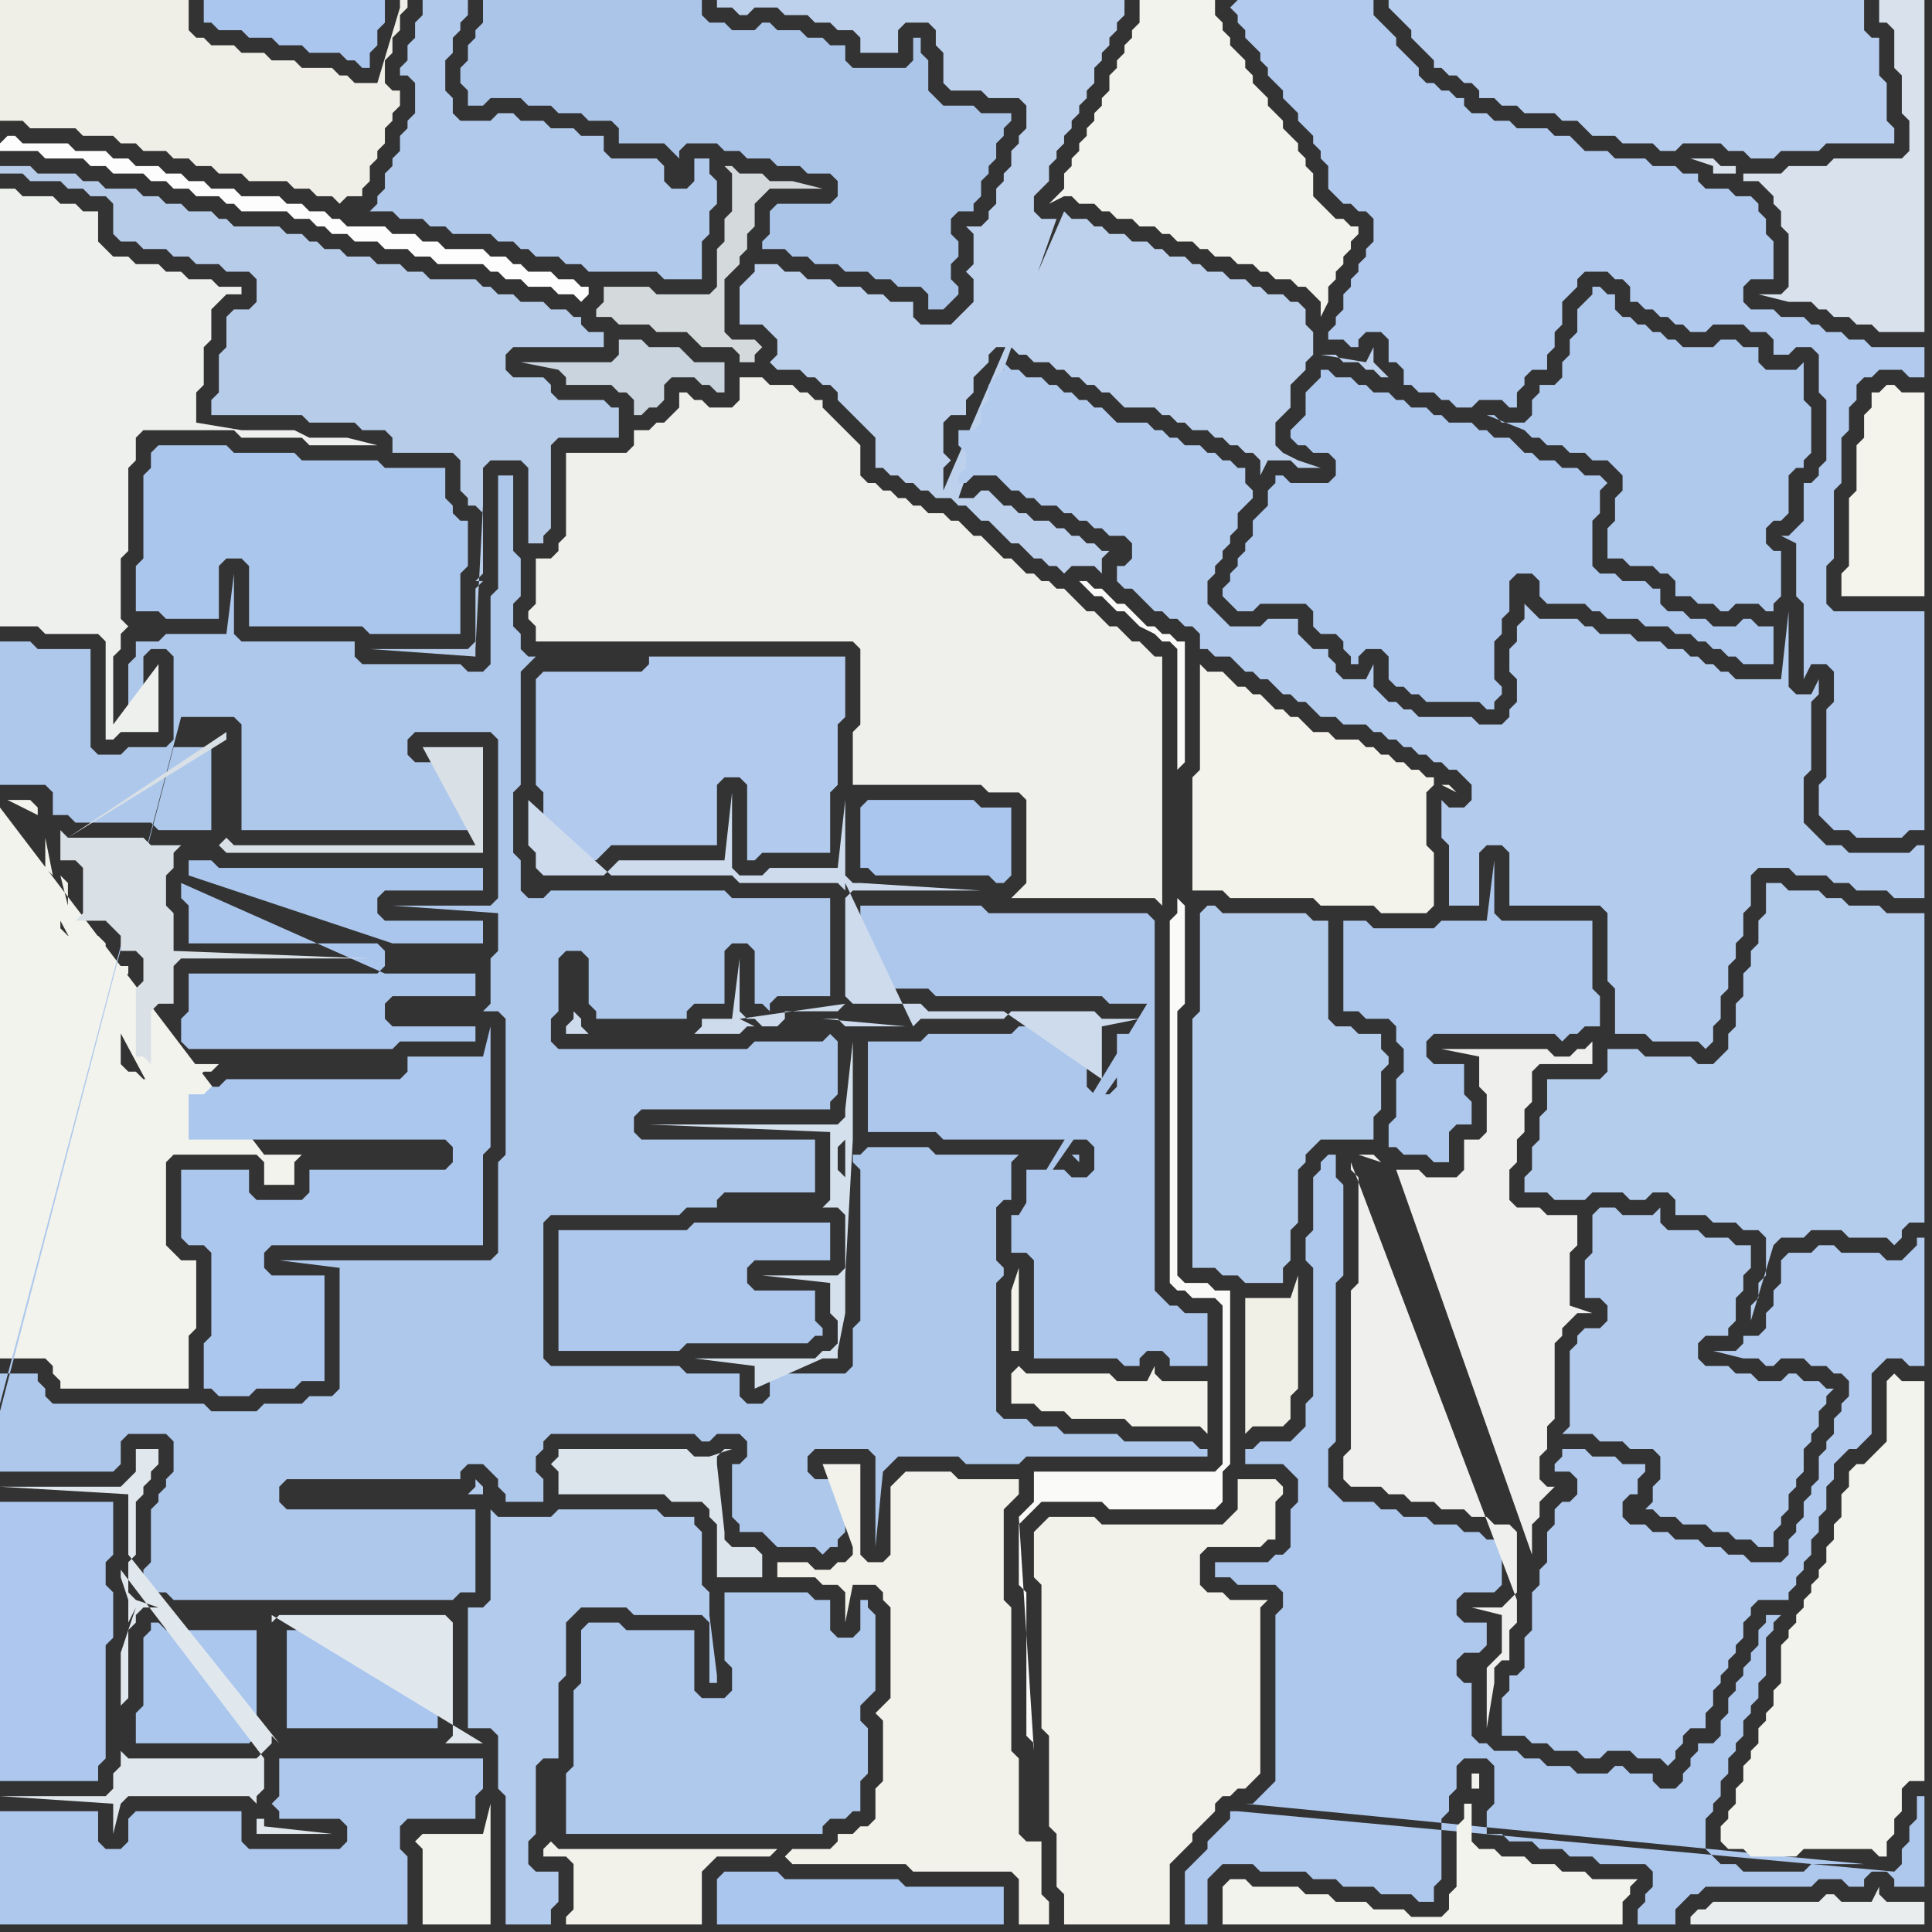 <svg width="256" height="256" xmlns="http://www.w3.org/2000/svg"><rect width="100%" height="100%" fill="#333333" stroke="none"/><script> 
var tempColor;
function hoverPath(evt){
obj = evt.target;
tempColor = obj.getAttribute("fill");
obj.setAttribute("fill","red");
//alert(tempColor);
//obj.setAttribute("stroke","red");}
function recoverPath(evt){
obj = evt.target;
obj.setAttribute("fill", tempColor);
//obj.setAttribute("stroke", tempColor);
}</script><path onmouseover="hoverPath(evt)" onmouseout="recoverPath(evt)" fill="rgb(170,198,238)" d="M  39,216l -1,0 0,13 20,0 0,-13Z"/>
<path onmouseover="hoverPath(evt)" onmouseout="recoverPath(evt)" fill="rgb(174,200,237)" d="M  164,240l -1,0 0,1 -1,1 -2,2 0,1 -2,2 -1,1 0,7 3,0 0,-6 1,-1 1,-1 4,0 1,1 6,0 1,1 3,0 1,1 4,0 1,1 4,0 1,1 2,0 0,-2 1,-1 0,-8 1,-1 0,-2 1,-1 0,-3 1,-1 3,0 1,1 0,5 -1,1 0,3 2,0 1,1 3,0 1,1 3,0 1,1 3,0 1,1 6,0 1,1 0,2 -1,1 0,1 -1,1 0,2 5,0 0,-2 2,-2 1,0 1,-1 14,0 1,-1 3,0 1,1 2,0 0,-1 1,-1 2,0 1,1 0,1 4,0 0,-12 -1,0 0,3 -1,1 0,2 -1,1 0,2 -1,1 -87,-8 83,7 -7,0 -1,1 -8,0 -1,-1 -2,0 -1,-1 -1,-1 0,-4 1,-1 0,-1 1,-1 0,-2 1,-1 0,-2 1,-1 0,-1 1,-1 0,-2 1,-1 0,-1 1,-1 0,-2 1,-1 0,-5 1,-1 0,-1 1,-1 -2,0 0,1 -1,1 0,2 -1,1 0,1 -1,1 0,1 -1,1 0,1 -1,1 0,2 -1,1 0,2 -1,1 -2,0 0,1 -1,1 0,1 -1,1 0,1 -1,1 -2,0 -1,-1 0,-1 -3,0 -1,-1 -1,0 -1,1 -4,0 -1,-1 -3,0 -1,-1 -2,0 -1,-1 -3,0 -1,-1 -1,0 -1,-1 0,-7 -1,0 -1,-1 0,-2 1,-1 2,0 1,-1 0,-3 -3,0 -1,-1 0,-2 1,-1 4,0 1,-1 0,-6 -2,0 -1,-1 -2,0 -1,-1 -3,0 -1,-1 -3,0 -1,-1 -2,0 -1,-1 -4,0 -1,-1 -1,-1 0,-5 1,-1 0,-21 1,-1 0,-12 -1,-1 0,-3 -1,0 -1,1 0,1 -1,1 0,7 -1,1 0,3 1,1 0,17 -1,1 0,3 -1,1 -1,1 -4,0 -1,1 -1,0 0,2 5,0 1,1 1,1 0,3 -1,1 0,5 -1,1 -1,0 -1,1 -7,0 0,2 2,0 1,1 5,0 1,1 0,2 -1,1 0,22 -2,2 -1,1 -1,0 82,8 -83,-7Z"/>
<path onmouseover="hoverPath(evt)" onmouseout="recoverPath(evt)" fill="rgb(171,199,238)" d="M  19,225l 0,1 -1,1 0,4 15,0 1,-1 0,-14 -12,0 -1,-1 -1,0 0,1 -1,1Z"/>
<path onmouseover="hoverPath(evt)" onmouseout="recoverPath(evt)" fill="rgb(170,198,238)" d="M  95,249l 0,6 38,0 0,-5 -13,0 -1,-1 -15,0 -1,-1 -7,0 -1,1Z"/>
<path onmouseover="hoverPath(evt)" onmouseout="recoverPath(evt)" fill="rgb(243,243,237)" d="M  152,0l -1,0 0,3 -1,1 0,1 -1,1 0,1 -1,1 0,1 -1,1 0,2 -1,1 0,1 -1,1 0,1 -1,1 0,1 -1,1 0,1 -1,1 0,1 -1,1 0,2 -1,1 -1,1 2,-1 1,0 1,1 2,0 1,1 1,0 1,1 2,0 1,1 2,0 1,1 1,0 1,1 2,0 1,1 1,0 1,1 2,0 1,1 2,0 1,1 1,0 1,1 2,0 1,1 1,0 1,1 1,1 0,2 1,-2 0,-2 1,-1 0,-1 1,-1 0,-1 1,-1 0,-1 1,-1 0,-1 -1,0 -1,-1 -1,0 -2,-2 -1,-1 0,-3 -1,-1 0,-1 -1,-1 0,-1 -1,-1 -1,-1 0,-1 -1,-1 -1,-1 0,-1 -1,-1 -1,-1 0,-1 -1,-1 0,-1 -1,-1 -1,-1 0,-1 -1,-1 0,-1 -1,-1 0,-2Z"/>
<path onmouseover="hoverPath(evt)" onmouseout="recoverPath(evt)" fill="rgb(180,204,236)" d="M  159,121l 0,13 -1,1 0,33 3,0 1,1 2,0 1,1 5,0 0,-2 1,-1 0,-4 1,-1 0,-7 1,-1 0,-1 2,-2 7,0 0,-3 1,-1 0,-5 1,-1 0,-1 -1,-1 0,-2 -3,0 -1,-1 -2,0 -1,-1 0,-13 -2,0 -1,-1 -11,0 -1,-1 -1,0 -1,1Z"/>
<path onmouseover="hoverPath(evt)" onmouseout="recoverPath(evt)" fill="rgb(177,202,237)" d="M  163,1l 1,1 0,1 1,1 0,1 1,1 1,1 0,1 1,1 0,1 1,1 1,1 0,1 1,1 1,1 0,1 1,1 1,1 0,1 1,1 0,1 1,1 0,3 1,1 1,1 1,0 1,1 1,0 1,1 0,3 -1,1 0,1 -1,1 0,1 -1,1 0,1 -1,1 0,2 -1,1 0,1 -1,1 0,1 2,0 1,1 1,0 0,-1 1,-1 2,0 1,1 0,3 1,0 1,1 0,2 1,0 1,1 2,0 1,1 1,0 1,1 2,0 1,-1 3,0 1,1 1,0 0,-2 1,-1 0,-1 1,-1 2,0 0,-2 1,-1 0,-2 1,-1 0,-3 1,-1 1,-1 0,-1 1,-1 3,0 1,1 1,0 1,1 0,2 1,0 1,1 1,0 1,1 1,0 1,1 1,0 1,1 2,0 1,-1 4,0 1,1 2,0 1,1 0,2 2,0 1,-1 2,0 1,1 0,5 1,1 0,8 -1,1 0,1 -1,1 -1,0 0,5 -1,1 -1,1 -1,0 2,1 0,7 1,1 0,10 1,-2 2,0 1,1 0,4 -1,1 0,9 -1,1 0,4 1,1 1,1 2,0 1,1 6,0 1,-1 2,0 0,-29 -12,0 -1,-1 0,-5 1,-1 0,-9 1,-1 0,-6 1,-1 0,-3 1,-1 0,-2 1,-1 1,0 1,-1 3,0 1,1 2,0 0,-4 -7,0 -1,-1 -2,0 -1,-1 -2,0 -1,-1 -1,0 -1,-1 -3,0 -1,-1 -3,0 -1,-1 0,-2 1,-1 3,0 0,-5 -1,-1 0,-2 -1,-1 0,-1 -1,-1 -2,0 -1,-1 -3,0 -1,-1 0,-1 -2,0 -1,-1 -3,0 -1,-1 -4,0 -1,-1 -3,0 -1,-1 -1,-1 -2,0 -1,-1 -4,0 -1,-1 -2,0 -1,-1 -2,0 -1,-1 0,-1 -1,0 -1,-1 -1,0 -1,-1 -1,0 -1,-1 0,-1 -1,-1 -1,-1 -1,-1 0,-1 -1,-1 -1,-1 -1,-1 0,-2 -18,0 -1,1Z"/>
<path onmouseover="hoverPath(evt)" onmouseout="recoverPath(evt)" fill="rgb(171,197,233)" d="M  102,21l 0,0 1,1 3,0 1,1 3,0 1,1 0,2 -1,1 -7,0 -1,1 0,3 -1,1 0,1 3,0 1,1 2,0 1,1 3,0 1,1 3,0 1,1 2,0 1,1 3,0 1,1 0,2 2,0 1,-1 0,0 1,-1 0,-1 -1,-1 0,-2 1,-1 0,-2 -1,-1 0,-2 1,-1 2,0 0,-1 1,-1 0,-2 1,-1 0,-1 1,-1 0,-2 1,-1 0,-1 1,-1 0,-1 -4,0 -1,-1 -4,0 -1,-1 -1,-1 0,-4 -1,-1 0,-2 -1,0 0,3 -1,1 -7,0 -1,-1 0,-2 -2,0 -1,-1 -2,0 -1,-1 -3,0 -1,-1 -1,0 -1,1 -3,0 -1,-1 -2,0 -1,-1 0,-2 -29,0 0,3 -1,1 0,1 -1,1 0,2 -1,1 0,2 1,1 0,2 2,0 1,-1 4,0 1,1 3,0 1,1 3,0 1,1 3,0 1,1 0,2 6,0 1,1 1,1 0,-1 1,-1 4,0 1,1 2,0 1,1Z"/>
<path onmouseover="hoverPath(evt)" onmouseout="recoverPath(evt)" fill="rgb(239,240,235)" d="M  114,90l 0,6 -1,1 0,7 17,0 1,1 4,0 1,1 0,11 -1,1 -1,1 19,0 1,1 0,-33 -1,0 -1,-1 -1,-1 -1,0 -1,-1 -1,-1 -1,0 -1,-1 -1,-1 -1,0 -1,-1 -1,-1 -1,-1 -1,0 -1,-1 -1,0 -1,-1 -1,0 -1,-1 -1,-1 -1,0 -1,-1 -1,-1 -1,-1 -1,0 -1,-1 -1,-1 -1,0 -1,-1 -2,0 -1,-1 -1,0 -1,-1 -1,0 -1,-1 -1,0 -1,-1 -1,0 -1,-1 0,-4 -1,-1 -1,-1 -1,-1 -1,-1 -1,-1 0,-1 -1,0 -1,-1 -1,0 -1,-1 -3,0 -1,-1 -3,0 0,3 -1,1 -3,0 -1,-1 -1,0 -1,-1 -1,0 0,2 -1,1 -1,1 -1,0 -1,1 -2,0 0,2 -1,1 -8,0 0,11 -1,1 0,1 -1,1 -2,0 0,6 -1,1 0,1 1,1 0,2 42,0 1,1Z"/>
<path onmouseover="hoverPath(evt)" onmouseout="recoverPath(evt)" fill="rgb(243,242,235)" d="M  160,89l -1,-1 0,14 -1,1 0,15 4,0 1,1 11,0 1,1 7,0 1,1 6,0 1,-1 0,-7 -1,-1 0,-7 1,-1 0,-1 -1,0 -1,-1 -1,0 -1,-1 -1,0 -1,-1 -1,0 -1,-1 -1,0 -1,-1 -3,0 -1,-1 -2,0 -1,-1 -1,-1 -1,0 -1,-1 -1,0 -1,-1 -1,-1 -1,0 -1,-1 -1,0 -1,-1 -1,-1 -2,0 31,15 1,0 1,1 -2,-1 -31,-15Z"/>
<path onmouseover="hoverPath(evt)" onmouseout="recoverPath(evt)" fill="rgb(239,240,237)" d="M  179,154l 0,1 1,1 0,14 -1,1 0,21 -1,1 0,3 1,1 4,0 1,1 2,0 1,1 3,0 1,1 3,0 1,1 2,0 1,1 2,0 1,1 0,8 -1,1 -1,1 -4,0 4,1 0,5 -2,2 0,8 1,-6 0,-2 1,-1 1,0 0,-4 1,-1 0,-3 -22,-58 1,-1 2,0 1,1 -3,-1 -1,1 24,52 0,-4 1,-1 0,-2 1,-1 1,-1 -1,0 -1,-1 0,-3 1,-1 0,-3 1,-1 0,-10 1,-1 0,-1 2,-2 2,0 -3,-1 0,-7 1,-1 0,-4 -4,0 -1,-1 -3,0 -1,-1 0,-4 1,-1 0,-3 1,-1 0,-3 1,-1 0,-4 1,-1 7,0 0,-3 -1,1 -1,0 -1,1 -2,0 -1,-1 -14,0 5,1 0,4 1,1 0,5 -1,1 -2,0 0,4 -1,1 -4,0 -1,-1 -3,0 18,51 -24,-52Z"/>
<path onmouseover="hoverPath(evt)" onmouseout="recoverPath(evt)" fill="rgb(243,243,237)" d="M  193,242l 0,8 -1,1 0,2 -1,1 -4,0 -1,-1 -4,0 -1,-1 -4,0 -1,-1 -3,0 -1,-1 -6,0 -1,-1 -2,0 -1,1 0,5 53,0 0,-3 1,-1 0,-1 1,-1 -6,0 -1,-1 -3,0 -1,-1 -3,0 -1,-1 -3,0 -1,-1 -2,0 -1,-1 0,-5 -1,0 0,2 -1,1 2,-5 1,0 0,-2 -1,0 0,2 -2,5Z"/>
<path onmouseover="hoverPath(evt)" onmouseout="recoverPath(evt)" fill="rgb(181,205,237)" d="M  212,143l -7,0 0,4 -1,1 0,3 -1,1 0,3 -1,1 0,2 3,0 1,1 4,0 1,-1 4,0 1,1 2,0 1,-1 2,0 1,1 0,2 4,0 1,1 3,0 1,1 2,0 1,1 0,5 -1,1 0,2 -1,1 0,2 3,-10 1,-1 3,0 1,-1 4,0 1,1 5,0 1,1 1,-1 0,-1 1,-1 2,0 0,-41 -5,0 -1,-1 -4,0 -1,-1 -2,0 -1,-1 -4,0 -1,-1 -2,0 0,4 -1,1 0,3 -1,1 0,2 -1,1 0,3 -1,1 0,3 -1,1 0,2 -1,1 -1,1 -2,0 -1,-1 -6,0 -1,-1 -4,0 0,3 -1,1Z"/>
<path onmouseover="hoverPath(evt)" onmouseout="recoverPath(evt)" fill="rgb(217,226,236)" d="M  245,42l 0,0 1,1 2,0 1,1 6,0 0,-44 -6,0 0,3 1,0 1,1 0,5 1,1 0,5 1,1 0,4 -1,1 -9,0 -1,1 -5,0 -1,1 -5,0 0,1 2,0 1,1 1,1 0,1 1,1 0,2 1,1 0,7 -1,1 -3,0 4,1 3,0 1,1 1,0 1,1 2,0 -15,-19 0,-1 -2,0 -1,-1 -3,0 3,1 0,1 3,0 15,19Z"/>
<path onmouseover="hoverPath(evt)" onmouseout="recoverPath(evt)" fill="rgb(253,253,253)" d="M  0,19l 0,1 5,0 1,1 5,0 1,1 2,0 1,1 4,0 1,1 2,0 1,1 2,0 1,1 3,0 1,1 1,0 1,1 6,0 1,1 2,0 1,1 1,0 1,1 2,0 1,1 3,0 1,1 3,0 1,1 2,0 1,1 6,0 1,1 1,0 1,1 2,0 1,1 3,0 1,1 2,0 1,1 1,-1 0,-1 -1,0 -1,-1 -2,0 -1,-1 -3,0 -1,-1 -1,0 -1,-1 -2,0 -1,-1 -5,0 -1,-1 -2,0 -1,-1 -3,0 -1,-1 -5,0 -1,-1 -1,0 -1,-1 -2,0 -1,-1 -2,0 -1,-1 -5,0 -1,-1 -3,0 -1,-1 -2,0 -1,-1 -2,0 -1,-1 -3,0 -1,-1 -2,0 -1,-1 -4,0 -1,-1 -6,0 -1,-1 -1,0 -1,1Z"/>
<path onmouseover="hoverPath(evt)" onmouseout="recoverPath(evt)" fill="rgb(242,243,236)" d="M  0,107l 0,73 6,0 1,1 0,1 1,1 0,1 17,0 0,-7 1,-1 0,-9 -2,0 -1,-1 -1,-1 0,-11 1,-1 11,0 1,1 0,3 4,0 0,-3 1,-1 -5,0 -35,-46 1,-1 3,0 1,1 0,1 -4,-2 -1,1 6,4 0,4 1,1 0,0 -1,-5 -6,-4 8,9 0,0 1,1 0,3 -1,-4 -8,-9 23,43 0,-6 1,-1 2,0 1,-1 1,0 1,-1 -5,0 -1,-1 -1,-1 0,3 -1,1 -2,0 -1,-1 -1,0 -1,-1 0,-11 1,-1 0,-1 -2,0 -1,-1 0,-2 -1,-1 -4,0 -1,-1 0,-1 15,28 -23,-43Z"/>
<path onmouseover="hoverPath(evt)" onmouseout="recoverPath(evt)" fill="rgb(174,200,236)" d="M  0,187l 0,8 15,0 1,-1 0,-3 1,-1 5,0 1,1 0,4 -1,1 0,1 -1,1 0,1 -1,1 0,7 -1,1 0,2 1,1 2,0 1,1 37,0 1,-1 2,0 0,-11 -25,0 -1,-1 0,-2 1,-1 23,0 0,-1 1,-1 2,0 1,1 1,1 0,1 1,1 0,1 5,0 0,-3 -1,-1 0,-2 1,-1 0,-1 1,-1 19,0 1,1 1,0 1,-1 3,0 1,1 0,2 -1,1 -1,0 0,7 1,1 0,1 3,0 1,1 1,1 5,0 1,1 1,-1 1,0 0,-1 1,-1 0,-7 -4,0 -1,-1 0,-2 1,-1 7,0 1,1 0,12 1,-10 0,0 1,-1 1,-1 8,0 1,1 7,0 1,-1 24,0 0,-1 -1,0 -1,-1 -9,0 -1,-1 -7,0 -1,-1 -3,0 -1,-1 -3,0 -1,-1 0,-17 1,-1 0,-1 -1,-1 0,-7 1,-1 1,0 0,-5 1,-1 7,0 1,1 0,-1 -19,0 -1,-1 -8,0 -1,1 -1,0 0,1 1,1 0,20 -1,1 0,5 -1,1 -10,0 0,3 -1,1 -2,0 -1,-1 0,-3 -7,0 -1,-1 -17,0 -1,-1 0,-18 1,-1 17,0 1,-1 4,0 0,-1 1,-1 12,0 0,-7 -23,0 -1,-1 0,-2 1,-1 25,0 0,-1 1,-1 0,-7 -1,-1 -1,1 -9,0 -1,1 -25,0 -1,-1 0,-3 1,-1 0,-7 1,-1 2,0 1,1 0,6 1,1 0,1 12,0 0,-1 1,-1 4,0 0,-7 1,-1 2,0 1,1 0,7 1,0 1,1 0,-1 1,-1 7,0 0,-13 -13,0 -1,-1 -23,0 -1,1 -2,0 -1,-1 0,-4 -1,-1 0,-8 1,-1 0,-15 1,-1 1,-1 -1,0 -1,-1 0,-2 -1,-1 0,-3 1,-1 0,-5 -1,-1 0,-10 -2,0 0,15 -1,1 0,9 -1,1 -2,0 -1,-1 -13,0 -1,-1 0,-2 -15,0 -1,-1 0,-8 -1,8 -8,0 -1,1 -3,0 0,2 -1,1 0,7 2,0 0,-8 1,-1 2,0 1,1 0,11 -1,1 -5,0 -1,1 -3,0 -1,-1 0,-13 -7,0 -1,-1 -4,0 0,19 6,0 1,1 0,3 2,0 1,1 10,0 1,1 7,0 0,-11 -5,0 -23,88 24,-92 7,0 1,1 0,14 30,0 0,-9 -7,0 -1,-1 0,-2 1,-1 10,0 1,1 0,21 -1,1 -13,0 14,1 0,5 -1,1 0,6 -1,1 2,0 1,1 0,18 -1,1 0,12 -1,1 -28,0 8,1 0,16 -1,1 -3,0 -1,1 -5,0 -1,1 -6,0 -1,-1 -20,0 -1,-1 0,-1 -1,-1 0,-1 -5,0 0,4 24,-91 -24,92 64,-60 0,0 -64,60Z"/>
<path onmouseover="hoverPath(evt)" onmouseout="recoverPath(evt)" fill="rgb(172,199,238)" d="M  42,155l -1,0 0,3 -1,1 -6,0 -1,-1 0,-3 -9,0 0,9 1,1 2,0 1,1 0,11 -1,1 0,6 1,0 1,1 4,0 1,-1 5,0 1,-1 3,0 0,-14 -7,0 -1,-1 0,-2 1,-1 28,0 0,-12 1,-1 0,-16 -1,4 -10,0 0,2 -1,1 -23,0 -1,1 -1,0 -1,1 -2,0 0,6 34,0 1,1 0,2 -1,1Z"/>
<path onmouseover="hoverPath(evt)" onmouseout="recoverPath(evt)" fill="rgb(170,198,238)" d="M  114,107l 0,8 1,0 1,1 15,0 1,1 1,0 1,-1 0,-9 -4,0 -1,-1 -14,0 -1,1Z"/>
<path onmouseover="hoverPath(evt)" onmouseout="recoverPath(evt)" fill="rgb(173,199,236)" d="M  135,161l -1,0 0,5 2,0 1,1 0,13 11,0 1,1 2,0 0,-1 1,-1 2,0 1,1 0,1 5,0 0,-7 -3,0 -1,-1 -1,0 -1,-1 -1,-1 0,-49 -1,-1 -21,0 -1,-1 -16,0 0,11 9,0 1,1 22,0 1,1 5,0 -17,28 17,-24 -4,0 0,7 -1,1 -2,0 -1,-1 0,-8 -9,0 -1,1 -11,0 -1,1 -7,0 0,12 9,0 1,1 19,0 1,1 0,3 -1,1 -2,0 -1,-1 -5,0 0,5 16,-23 -17,24Z"/>
<path onmouseover="hoverPath(evt)" onmouseout="recoverPath(evt)" fill="rgb(243,243,237)" d="M  245,195l 0,2 -1,1 0,3 -1,1 0,2 -1,1 0,2 -1,1 0,1 -1,1 0,1 -1,1 0,1 -1,1 0,1 -1,1 0,1 -1,1 0,5 -1,1 0,2 -1,1 0,1 -1,1 0,2 -1,1 0,1 -1,1 0,2 -1,1 0,2 -1,1 0,1 -1,1 0,2 1,1 2,0 1,1 6,0 1,-1 9,0 1,1 1,0 0,-2 1,-1 0,-2 1,-1 0,-3 1,-1 2,0 0,-53 -3,0 -1,-1 -1,1 0,8 -1,1 -1,1 -1,1 -1,0 -1,1Z"/>
<path onmouseover="hoverPath(evt)" onmouseout="recoverPath(evt)" fill="rgb(171,198,236)" d="M  20,60l 0,2 -1,1 0,11 -1,1 0,6 3,0 1,1 7,0 0,-7 1,-1 2,0 1,1 0,8 15,0 1,1 12,0 0,-8 1,-1 0,-6 -1,0 -1,-1 0,-1 -1,-1 0,-4 -8,0 -1,-1 -10,0 -1,-1 -8,0 -1,-1 -9,0 -1,1Z"/>
<path onmouseover="hoverPath(evt)" onmouseout="recoverPath(evt)" fill="rgb(239,239,231)" d="M  32,7l 0,0 -1,-1 -3,0 -1,-1 -1,0 -1,-1 0,-4 -25,0 0,16 3,0 1,1 6,0 1,1 4,0 1,1 2,0 1,1 3,0 1,1 2,0 1,1 2,0 1,1 3,0 1,1 5,0 1,1 2,0 1,1 2,0 1,1 1,-1 2,0 0,-1 1,-1 0,-2 1,-1 0,-1 1,-1 0,-2 1,-1 0,-1 1,-1 0,-2 -1,0 -1,-1 0,-3 1,-1 0,-2 1,-1 0,-2 1,-1 0,-1 -1,0 0,1 -3,10 -3,0 -1,-1 -1,0 -1,-1 -4,0 -1,-1 -3,0 -1,-1Z"/>
<path onmouseover="hoverPath(evt)" onmouseout="recoverPath(evt)" fill="rgb(243,243,237)" d="M  55,244l 0,0 1,1 0,10 9,0 0,-16 -1,4 -8,0 -1,1Z"/>
<path onmouseover="hoverPath(evt)" onmouseout="recoverPath(evt)" fill="rgb(220,228,236)" d="M  95,194l 0,-1 1,-1 1,0 -3,1 -2,0 -1,-1 -17,0 0,1 -1,1 1,1 0,3 14,0 1,1 4,0 1,1 0,1 1,1 0,7 6,0 0,-3 -1,-1 -3,0 -1,-1 0,-1 -1,-9Z"/>
<path onmouseover="hoverPath(evt)" onmouseout="recoverPath(evt)" fill="rgb(242,242,234)" d="M  137,204l 0,5 1,1 0,19 1,1 0,12 1,1 0,7 1,1 0,4 14,0 0,-8 1,-1 2,-2 0,-1 1,-1 1,-1 1,-1 0,-1 1,-1 1,0 1,-1 1,0 1,-1 1,-1 0,-22 1,-1 -5,0 -1,-1 -2,0 -1,-1 0,-4 1,-1 7,0 1,-1 1,0 0,-5 1,-1 0,-1 -1,-1 -5,0 0,4 -1,1 -1,1 -16,0 -1,-1 -6,0 -2,2Z"/>
<path onmouseover="hoverPath(evt)" onmouseout="recoverPath(evt)" fill="rgb(175,201,237)" d="M  215,63l 0,2 -1,1 0,3 -1,1 0,4 2,0 1,1 3,0 1,1 1,0 1,1 0,2 2,0 1,1 2,0 1,1 1,0 1,-1 3,0 1,1 1,0 0,-1 1,-1 0,-6 -1,0 -1,-1 0,-2 1,-1 1,0 1,-1 0,-5 1,-1 1,0 0,-1 1,-1 0,-6 -1,-1 0,-5 -1,1 -4,0 -1,-1 0,-2 -2,0 -1,-1 -2,0 -1,1 -4,0 -1,-1 -1,0 -1,-1 -1,0 -1,-1 -1,0 -1,-1 -1,0 -1,-1 0,-2 -1,0 -1,-1 -1,0 0,1 -1,1 -1,1 0,3 -1,1 0,2 -1,1 0,2 -1,1 -2,0 0,1 -1,1 0,2 -1,1 -3,0 -1,-1 -1,0 5,2 1,1 1,0 1,1 2,0 1,1 2,0 1,1 2,0 1,1 1,1Z"/>
<path onmouseover="hoverPath(evt)" onmouseout="recoverPath(evt)" fill="rgb(244,244,237)" d="M  249,52l -1,0 0,2 -1,1 0,3 -1,1 0,6 -1,1 0,9 -1,1 0,3 11,0 0,-27 -3,0 -1,-1 -1,0 -1,1Z"/>
<path onmouseover="hoverPath(evt)" onmouseout="recoverPath(evt)" fill="rgb(237,240,237)" d="M  0,45l 0,38 5,0 1,1 7,0 1,1 0,13 1,0 1,-1 5,0 0,-9 -6,8 0,-9 1,-1 0,-2 1,-1 0,0 -1,-1 0,-8 1,-1 0,-11 1,-1 0,-3 1,-1 12,0 1,1 8,0 1,1 9,0 -4,-1 -5,0 -2,-1 -7,0 -6,-1 0,-4 1,-1 0,-5 1,-1 0,-4 1,-1 1,-1 2,0 0,-1 -3,0 -1,-1 -3,0 -1,-1 -2,0 -1,-1 -3,0 -1,-1 -2,0 -1,-1 -1,-1 0,-4 -2,0 -1,-1 -2,0 -1,-1 -4,0 -1,-1 -2,0Z"/>
<path onmouseover="hoverPath(evt)" onmouseout="recoverPath(evt)" fill="rgb(171,198,237)" d="M  24,117l 0,2 1,1 0,5 25,0 1,1 0,2 -1,1 -25,0 0,5 -1,1 0,3 1,1 27,0 1,-1 10,0 0,-2 -11,0 -1,-1 0,-2 1,-1 11,0 0,-3 -12,0 -27,-12 28,8 12,0 0,-3 -13,0 -1,-1 0,-2 1,-1 13,0 0,-3 -35,0 -1,-1 -3,0 0,2 27,9 -28,-8Z"/>
<path onmouseover="hoverPath(evt)" onmouseout="recoverPath(evt)" fill="rgb(171,198,238)" d="M  45,7l 0,0 1,1 1,0 1,1 1,0 0,-2 1,-1 0,-2 1,-1 0,-3 -24,0 0,3 1,0 1,1 3,0 1,1 3,0 1,1 3,0 1,1Z"/>
<path onmouseover="hoverPath(evt)" onmouseout="recoverPath(evt)" fill="rgb(173,199,237)" d="M  74,173l 0,6 16,0 1,-1 16,0 1,-1 1,0 0,-1 -1,-1 0,-4 -8,0 -1,-1 0,-2 1,-1 10,0 0,-5 -18,0 -1,1 -17,0Z"/>
<path onmouseover="hoverPath(evt)" onmouseout="recoverPath(evt)" fill="rgb(175,201,237)" d="M  101,243l 8,0 0,-1 1,-1 2,0 1,-1 1,0 0,-4 1,-1 0,-6 -1,-1 0,-2 1,-1 1,-1 0,-10 -1,-1 0,-1 -1,0 0,4 -1,1 -2,0 -1,-1 0,-4 -2,0 -1,-1 -11,0 0,9 1,1 0,3 -1,1 -3,0 -1,-1 0,-8 -9,0 -1,-1 -4,0 -1,1 0,7 -1,1 0,10 -1,1 0,8Z"/>
<path onmouseover="hoverPath(evt)" onmouseout="recoverPath(evt)" fill="rgb(189,209,237)" d="M  140,29l -2,0 -1,-1 0,-2 1,-1 1,-1 0,-2 1,-1 0,-1 1,-1 0,-1 1,-1 0,-1 1,-1 0,-1 1,-1 0,-1 1,-1 0,-2 1,-1 0,-1 1,-1 0,-1 1,-1 0,-1 1,-1 0,-2 -54,0 0,1 2,0 1,1 1,0 1,-1 3,0 1,1 3,0 1,1 2,0 1,1 2,0 1,1 0,2 5,0 0,-3 1,-1 3,0 1,1 0,2 1,1 0,4 1,1 4,0 1,1 4,0 1,1 0,3 -1,1 0,1 -1,1 0,2 -1,1 0,1 -1,1 0,2 -1,1 0,1 -1,1 -2,0 1,1 0,4 -1,1 1,1 0,3 -1,1 -1,1 -1,1 -4,0 -1,-1 0,-2 -3,0 -1,-1 -2,0 -1,-1 -3,0 -1,-1 -3,0 -1,-1 -2,0 -1,-1 -3,0 0,1 -1,1 -1,1 0,5 3,0 1,1 1,1 0,2 -1,1 1,1 3,0 1,1 1,0 1,1 1,0 1,1 0,1 1,1 1,1 1,1 1,1 1,1 0,4 1,0 1,1 1,0 1,1 1,0 1,1 1,0 1,1 2,0 1,1 1,0 1,1 1,1 1,0 1,1 1,1 1,1 1,0 1,1 1,1 1,0 1,1 1,0 1,1 1,-1 3,0 1,1 0,-2 1,-1 -1,0 -1,-1 -1,0 -1,-1 -1,0 -1,-1 -1,0 -1,-1 -2,0 -1,-1 -1,0 -1,-1 -1,0 -1,-1 -1,-1 -1,0 -1,1 -2,0 13,-37 -15,36 0,-3 1,-1 -1,-1 0,-4 1,-1 2,0 0,-2 1,-1 0,-2 1,-1 1,-1 0,-1 1,-1 2,0 1,1 1,0 1,1 2,0 1,1 1,0 1,1 1,0 1,1 1,0 1,1 1,0 1,1 1,1 4,0 1,1 1,0 1,1 1,0 1,1 2,0 1,1 1,0 1,1 1,0 1,1 1,0 1,1 0,2 1,-2 3,0 1,1 3,0 -3,-1 0,0 -2,-1 -1,-1 0,-3 1,-1 1,-1 0,-3 1,-1 1,-1 0,-1 1,-1 0,-3 -1,-1 0,-2 -1,-1 -1,0 -1,-1 -2,0 -1,-1 -1,0 -1,-1 -2,0 -1,-1 -2,0 -1,-1 -1,0 -1,-1 -2,0 -1,-1 -1,0 -1,-1 -2,0 -1,-1 -2,0 -1,-1 -1,0 -1,-1 -2,0 -1,-1 -16,37 15,-36 35,18 2,0 1,1 2,0 1,1 1,0 1,1 1,0 -2,-2 0,-2 -1,2 0,0 -6,-1 -35,-18Z"/>
<path onmouseover="hoverPath(evt)" onmouseout="recoverPath(evt)" fill="rgb(174,200,237)" d="M  186,141l 0,1 -1,1 0,5 -1,1 0,3 1,0 1,1 3,0 1,1 2,0 0,-4 1,-1 2,0 0,-3 -1,-1 0,-4 -4,0 -1,-1 0,-2 1,-1 16,0 1,1 1,-1 1,0 1,-1 2,0 0,-4 -1,-1 0,-9 -12,0 -1,-1 0,-7 -1,8 -6,0 -1,1 -8,0 -1,-1 -3,0 0,12 2,0 1,1 3,0 1,1 0,2 1,1Z"/>
<path onmouseover="hoverPath(evt)" onmouseout="recoverPath(evt)" fill="rgb(179,203,237)" d="M  201,85l -1,1 0,3 1,1 0,3 -1,1 0,1 -1,1 -3,0 -1,-1 -7,0 -1,-1 -1,0 -1,-1 -1,0 -1,-1 -1,-1 0,-3 -1,2 -3,0 -1,-1 0,-1 -1,-1 0,-1 -2,0 -1,-1 -1,-1 0,-2 -4,0 -1,1 -4,0 -1,-1 -1,-1 -1,-1 0,-3 1,-1 0,-1 1,-1 0,-1 1,-1 0,-1 1,-1 0,-2 1,-1 1,-1 0,-1 -1,-1 0,-2 -1,0 -1,-1 -1,0 -1,-1 -1,0 -1,-1 -2,0 -1,-1 -1,0 -1,-1 -1,0 -1,-1 -4,0 -1,-1 -1,-1 -1,0 -1,-1 -1,0 -1,-1 -1,0 -1,-1 -1,0 -1,-1 -2,0 -1,-1 -1,0 -1,-1 0,1 -1,1 0,0 -1,1 0,2 -1,1 0,2 -1,1 -2,0 0,2 1,1 0,2 -1,1 0,1 1,0 1,-1 3,0 1,1 1,1 1,0 1,1 1,0 1,1 2,0 1,1 1,0 1,1 1,0 1,1 1,0 1,1 2,0 1,1 0,2 -1,1 -1,0 0,2 1,1 1,0 1,1 1,1 1,1 1,0 1,1 1,0 1,1 1,0 1,1 0,2 1,0 1,1 2,0 1,1 1,1 1,0 1,1 1,0 1,1 1,1 1,0 1,1 1,0 1,1 1,1 2,0 1,1 3,0 1,1 1,0 1,1 1,0 1,1 1,0 1,1 1,0 1,1 1,0 1,1 1,0 1,1 1,1 0,2 -1,1 -2,0 -1,-1 0,5 1,1 0,8 4,0 0,-7 1,-1 2,0 1,1 0,7 12,0 1,1 0,9 1,1 0,6 4,0 1,1 6,0 1,1 1,-1 0,-2 1,-1 0,-3 1,-1 0,-3 1,-1 0,-2 1,-1 0,-3 1,-1 0,-4 1,-1 4,0 1,1 4,0 1,1 2,0 1,1 4,0 1,1 4,0 0,-7 -1,0 -1,1 -8,0 -1,-1 -2,0 -1,-1 -1,-1 -1,-1 0,-6 1,-1 0,-9 1,-1 0,-2 -1,2 -2,0 -1,-1 0,-10 -1,9 -6,0 -1,-1 -1,0 -1,-1 -1,0 -1,-1 -1,0 -1,-1 -2,0 -1,-1 -3,0 -1,-1 -4,0 -1,-1 -1,0 -1,-1 -5,0 -1,-1 -1,-1 0,2 -1,1Z"/>
<path onmouseover="hoverPath(evt)" onmouseout="recoverPath(evt)" fill="rgb(174,200,237)" d="M  35,245l -2,0 -1,-1 0,-4 -14,0 -1,1 0,3 -1,1 -2,0 -1,-1 0,-4 -13,0 0,15 54,0 0,-9 -1,-1 0,-3 1,-1 9,0 0,-3 1,-1 0,-4 -27,0 0,5 -1,1 1,1 0,1 8,0 1,1 0,2 -1,1Z"/>
<path onmouseover="hoverPath(evt)" onmouseout="recoverPath(evt)" fill="rgb(212,218,220)" d="M  81,38l -1,0 0,2 -1,1 0,1 2,0 1,1 4,0 1,1 4,0 1,1 1,1 4,0 1,1 0,1 2,0 0,-1 1,-1 -1,-1 -3,0 -1,-1 0,-7 1,-1 1,-1 0,-1 1,-1 0,-2 1,-1 0,-3 1,-1 1,-1 7,0 -4,-1 -3,0 -1,-1 -3,0 -1,-1 -1,0 1,1 0,5 -1,1 0,3 -1,1 0,5 -1,1 -7,0 -1,-1Z"/>
<path onmouseover="hoverPath(evt)" onmouseout="recoverPath(evt)" fill="rgb(178,202,238)" d="M  98,103l 0,0 1,1 0,10 1,0 1,-1 9,0 0,-8 1,-1 0,-8 1,-1 0,-8 -26,0 0,1 -1,1 -13,0 -1,1 0,14 1,1 0,6 1,1 0,2 6,0 1,-1 0,0 1,-1 14,0 0,-8 1,-1Z"/>
<path onmouseover="hoverPath(evt)" onmouseout="recoverPath(evt)" fill="rgb(242,242,235)" d="M  104,246l 0,0 1,1 15,0 1,1 13,0 1,1 0,6 4,0 0,-3 -1,-1 0,-7 -2,0 -1,-1 0,-10 -1,-1 0,-19 -1,-1 0,-12 1,-1 1,-1 0,-2 -8,0 -1,-1 -6,0 -1,1 0,0 -1,1 0,9 -1,1 -2,0 -1,-1 0,-12 -5,0 4,11 0,1 -1,1 -1,0 -1,1 -2,0 -1,-1 -4,0 0,2 5,0 1,1 2,0 1,1 0,4 1,-5 3,0 1,1 0,1 1,1 0,12 -1,1 -1,1 1,1 0,8 -1,1 0,4 -1,1 -1,0 -1,1 -2,0 0,1 -1,1 -5,0 -1,1 -1,-1 -29,0 -1,-1 0,0 -1,1 0,1 3,0 1,1 0,6 -1,1 0,1 18,0 0,-7 1,-1 1,-1 7,0 1,-1 1,1Z"/>
<path onmouseover="hoverPath(evt)" onmouseout="recoverPath(evt)" fill="rgb(243,243,235)" d="M  134,182l 0,4 3,0 1,1 3,0 1,1 7,0 1,1 9,0 1,1 0,-7 -6,0 -1,-1 0,-1 -1,2 -4,0 -1,-1 -11,0 -1,-1 -1,1 0,-3 1,0 0,-11 -1,3Z"/>
<path onmouseover="hoverPath(evt)" onmouseout="recoverPath(evt)" fill="rgb(250,250,248)" d="M  137,232l 0,-1 -1,-1 0,-19 -1,-1 0,-8 1,-1 0,0 1,-1 1,-1 8,0 1,1 14,0 1,-1 0,-4 1,-1 0,-23 -2,0 -1,-1 -3,0 -1,-1 0,-35 1,-1 0,-13 -1,-1 0,-17 1,-1 0,-16 -1,0 -1,-1 -1,0 -1,-1 -1,0 -1,-1 -1,-1 -1,-1 -1,0 -1,-1 -1,-1 -1,0 -1,-1 -1,0 1,1 1,1 1,0 1,1 1,1 1,0 1,1 1,1 2,1 1,1 1,0 1,1 0,35 -1,1 0,48 1,1 1,0 1,1 3,0 1,1 0,21 -1,1 -24,0 0,4 -1,1 -1,1 2,31Z"/>
<path onmouseover="hoverPath(evt)" onmouseout="recoverPath(evt)" fill="rgb(241,240,231)" d="M  165,174l 0,16 1,-1 4,0 1,-1 0,-3 1,-1 0,-15 -1,3 -6,0Z"/>
<path onmouseover="hoverPath(evt)" onmouseout="recoverPath(evt)" fill="rgb(178,203,237)" d="M  208,182l 0,7 -1,1 4,0 1,1 3,0 1,1 3,0 1,1 0,3 -1,1 0,2 -1,1 1,0 1,1 2,0 1,1 3,0 1,1 2,0 1,1 2,0 1,1 2,0 0,-2 1,-1 0,-1 1,-1 0,-2 1,-1 0,-1 1,-1 0,-3 1,-1 0,-1 1,-1 0,-2 1,-1 0,-1 1,-1 -1,0 -1,-1 -2,0 -1,-1 -1,0 -1,1 -3,0 -1,-1 -2,0 -1,-1 -3,0 -1,-1 0,-2 1,-1 3,0 0,-1 1,-1 0,-3 1,-1 0,-2 1,-1 0,-3 -2,0 -1,-1 -3,0 -1,-1 -4,0 -1,-1 0,-2 -1,1 -4,0 -1,-1 -2,0 -1,1 0,5 -1,1 0,5 2,0 1,1 0,2 -1,1 -2,0 -1,1 0,1 -1,1Z"/>
<path onmouseover="hoverPath(evt)" onmouseout="recoverPath(evt)" fill="rgb(174,200,237)" d="M  215,77l 0,0 -1,-1 -2,0 -1,-1 0,-6 1,-1 0,-3 1,-1 -1,-1 -2,0 -1,-1 -2,0 -1,-1 -2,0 -1,-1 -1,0 -1,-1 -1,-1 -2,0 -1,-1 -1,0 -1,-1 -3,0 -1,-1 -1,0 -1,-1 -2,0 -1,-1 -1,0 -1,-1 -2,0 -1,-1 -1,0 -1,-1 -2,0 -1,-1 -1,0 0,1 -1,1 -1,1 0,3 -2,2 0,1 1,1 1,0 1,1 2,0 1,1 0,2 -1,1 -5,0 -1,-1 -1,0 0,1 -1,1 0,2 -1,1 -1,1 0,2 -1,1 0,1 -1,1 0,1 -1,1 0,1 -1,1 0,1 1,1 0,0 1,1 2,0 1,-1 6,0 1,1 0,2 1,1 2,0 1,1 0,1 1,1 0,1 1,0 0,-1 1,-1 2,0 1,1 0,3 1,1 1,0 1,1 1,0 1,1 7,0 1,1 1,0 0,-1 1,-1 0,-1 -1,-1 0,-5 1,-1 0,-2 1,-1 0,-4 1,-1 2,0 1,1 0,2 1,1 5,0 1,1 1,0 1,1 4,0 1,1 3,0 1,1 2,0 1,1 1,0 1,1 1,0 1,1 1,0 1,1 4,0 0,-5 -2,0 -1,-1 -1,0 -1,1 -3,0 -1,-1 -2,0 -1,-1 -2,0 -1,-1 0,-2 -1,0 -1,-1Z"/>
<path onmouseover="hoverPath(evt)" onmouseout="recoverPath(evt)" fill="rgb(233,237,237)" d="M  224,254l 0,1 31,0 0,-3 -5,0 -1,-1 0,-1 -1,2 -4,0 -1,-1 -1,0 -1,1 -14,0 -1,1 -1,0 -1,1Z"/>
<path onmouseover="hoverPath(evt)" onmouseout="recoverPath(evt)" fill="rgb(173,199,238)" d="M  2,199l -2,0 0,37 13,0 0,-2 1,-1 0,-15 1,-1 0,-6 -1,-1 0,-3 1,-1 0,-7Z"/>
<path onmouseover="hoverPath(evt)" onmouseout="recoverPath(evt)" fill="rgb(217,224,230)" d="M  9,111l 0,0 -1,-1 0,4 2,0 1,1 0,6 -1,1 4,0 1,1 1,1 0,2 2,0 1,1 0,3 -1,1 0,9 1,0 1,1 0,-7 1,-1 2,0 0,-5 1,-1 25,0 -26,-1 0,-5 -1,-1 0,-4 1,-1 0,-2 1,-1 -4,0 -1,-1 -10,0 20,1 0,0 1,1 34,0 0,-14 -8,0 7,13 -32,0 -1,-1 -1,1 -20,-1 21,-13 0,-1Z"/>
<path onmouseover="hoverPath(evt)" onmouseout="recoverPath(evt)" fill="rgb(225,232,237)" d="M  37,231l 0,0 -1,-1 0,1 -1,1 -1,1 -17,0 -1,-1 0,-6 1,-1 0,-9 1,-1 0,-1 1,-1 2,0 -3,-1 0,0 -1,-1 0,-4 1,-1 0,-7 1,-1 0,-1 1,-1 0,-1 1,-1 0,-2 -3,0 0,3 -1,1 -1,1 -16,0 17,1 0,8 20,25 -21,-23 0,1 1,3 0,3 1,-2 0,0 -2,6 0,15 -1,1 0,2 -1,1 -14,0 15,1 0,4 1,-4 0,0 1,-1 16,0 1,1 0,-1 1,-1 0,-4 -19,-25 21,23 -2,10 -1,0 0,2 10,0 -9,-1 0,-1 2,-10 -1,-16 1,-1 22,0 1,1 0,15 -1,1 5,0 -28,-17 0,1 1,16Z"/>
<path onmouseover="hoverPath(evt)" onmouseout="recoverPath(evt)" fill="rgb(182,204,233)" d="M  47,56l 0,0 1,1 3,0 1,1 0,2 8,0 1,1 0,4 1,1 0,1 1,0 1,1 0,8 -1,1 1,0 -1,1 0,7 -1,1 -13,0 14,1 0,-1 1,-19 0,-5 1,-1 4,0 1,1 0,10 2,0 0,-1 1,-1 0,-11 1,-1 8,0 0,-4 -1,0 -1,-1 -6,0 -1,-1 0,-1 -1,-1 -4,0 -1,-1 0,-2 1,-1 12,0 0,-2 -2,0 -1,-1 0,-1 -1,0 -1,-1 -2,0 -1,-1 -3,0 -1,-1 -2,0 -1,-1 -1,0 -1,-1 -6,0 -1,-1 -2,0 -1,-1 -3,0 -1,-1 -3,0 -1,-1 -2,0 -1,-1 -1,0 -1,-1 -2,0 -1,-1 -6,0 -1,-1 -1,0 -1,-1 -3,0 -1,-1 -2,0 -1,-1 -2,0 -1,-1 -4,0 -1,-1 -2,0 -1,-1 -5,0 -1,-1 -4,0 0,1 3,0 1,1 4,0 1,1 2,0 1,1 2,0 1,1 0,4 1,1 2,0 1,1 3,0 1,1 2,0 1,1 3,0 1,1 3,0 1,1 0,3 -1,1 -2,0 -1,1 0,4 -1,1 0,5 -1,1 0,2 12,0 1,1Z"/>
<path onmouseover="hoverPath(evt)" onmouseout="recoverPath(evt)" fill="rgb(177,201,235)" d="M  55,15l 0,0 -1,1 0,1 -1,1 0,2 -1,1 0,1 -1,1 0,2 -1,1 0,1 -1,1 3,0 1,1 3,0 1,1 2,0 1,1 5,0 1,1 2,0 1,1 1,0 1,1 3,0 1,1 2,0 1,1 9,0 1,1 5,0 0,-5 1,-1 0,-3 1,-1 0,-3 -1,-1 0,-2 -2,0 0,3 -1,1 -2,0 -1,-1 0,-2 -1,-1 -6,0 -1,-1 0,-2 -3,0 -1,-1 -3,0 -1,-1 -3,0 -1,-1 -2,0 -1,1 -4,0 -1,-1 0,-2 -1,-1 0,-4 1,-1 0,-2 1,-1 0,-1 1,-1 0,-2 -6,0 0,2 -1,1 0,2 -1,1 0,2 -1,1 0,1 1,0 1,1Z"/>
<path onmouseover="hoverPath(evt)" onmouseout="recoverPath(evt)" fill="rgb(179,203,237)" d="M  62,215l 0,14 3,0 1,1 0,7 1,1 0,17 6,0 0,-2 1,-1 0,-4 -3,0 -1,-1 0,-3 1,-1 0,-9 1,-1 2,0 0,-10 1,-1 0,-7 1,-1 1,-1 6,0 1,1 9,0 1,1 0,8 1,0 0,-1 -1,-8 0,-3 -1,-1 0,-7 -1,-1 0,-1 -4,0 -1,-1 -13,0 -1,1 -7,0 -1,-1 0,12 -1,1 -2,0 0,2 2,-17 0,-1 -1,-1 0,1 -1,1 2,0 -2,17Z"/>
<path onmouseover="hoverPath(evt)" onmouseout="recoverPath(evt)" fill="rgb(202,212,223)" d="M  88,46l -2,0 -1,-1 -3,0 0,2 -1,1 -12,0 5,1 0,0 1,1 0,1 6,0 1,1 1,0 1,1 0,2 1,0 1,-1 1,0 1,-1 0,-2 1,-1 3,0 1,1 1,0 1,1 1,0 0,-4 -4,0 -1,-1 -1,-1Z"/>
<path onmouseover="hoverPath(evt)" onmouseout="recoverPath(evt)" fill="rgb(213,224,237)" d="M  113,151l 0,-13 -1,9 0,1 -1,1 -25,0 24,1 0,9 -1,1 2,0 1,1 0,7 -1,1 -10,0 9,1 0,4 1,1 0,3 -1,1 -1,0 -1,1 -16,0 8,1 0,3 9,-4 2,0 0,-1 1,-5 0,-5 1,-18 -2,4 0,-3 1,-1 0,5 -1,-1 2,-4Z"/>
<path onmouseover="hoverPath(evt)" onmouseout="recoverPath(evt)" fill="rgb(205,219,237)" d="M  121,136l 0,0 1,-1 11,0 1,-1 11,0 1,1 5,0 -5,1 0,7 -13,-9 -10,0 -1,-1 -9,0 -1,-1 0,-13 1,-1 17,0 -16,-1 -1,0 -1,-1 0,-10 -1,9 -9,0 -1,1 -3,0 -1,-1 0,-10 -1,9 -14,0 -1,1 -1,1 -8,0 -1,-1 0,-2 -1,-1 0,-6 11,10 16,0 1,1 13,0 1,1 0,-1 9,19 -9,-3 -1,1 -7,0 0,1 -1,1 -2,0 -1,-1 -1,0 -1,-1 0,-7 -1,8 -4,0 0,1 -1,1 -14,0 -1,-1 0,-1 -1,-1 0,1 -1,1 0,1 23,0 1,-1 1,0 -2,-1 0,0 14,-2 9,3 -12,-1 2,0 1,1 8,0 -11,-1 12,1Z"/>
<path onmouseover="hoverPath(evt)" onmouseout="recoverPath(evt)" fill="rgb(183,206,238)" d="M  220,0l -36,0 0,1 1,1 0,0 1,1 1,1 0,1 1,1 1,1 1,1 0,1 1,0 1,1 1,0 1,1 1,0 1,1 0,1 2,0 1,1 2,0 1,1 4,0 1,1 2,0 1,1 1,1 3,0 1,1 4,0 1,1 2,0 1,-1 5,0 1,1 2,0 1,1 3,0 1,-1 5,0 1,-1 9,0 0,-2 -1,-1 0,-5 -1,-1 0,-5 -1,0 -1,-1 0,-4Z"/>
<path onmouseover="hoverPath(evt)" onmouseout="recoverPath(evt)" fill="rgb(177,202,237)" d="M  255,170l 0,-6 -1,0 0,1 -1,1 -1,1 -2,0 -1,-1 -5,0 -1,-1 -2,0 -1,1 -3,0 -1,1 0,3 -1,1 0,2 -1,1 0,2 -1,1 -2,0 0,1 -1,1 -3,0 4,1 2,0 1,1 1,0 1,-1 3,0 1,1 2,0 1,1 1,0 1,1 0,2 -1,1 0,1 -1,1 0,2 -1,1 0,1 -1,1 0,3 -1,1 0,1 -1,1 0,2 -1,1 0,1 -1,1 0,2 -1,1 -4,0 -1,-1 -2,0 -1,-1 -2,0 -1,-1 -3,0 -1,-1 -2,0 -1,-1 -2,0 -1,-1 0,-2 1,-1 1,0 0,-2 1,-1 0,-1 -3,0 -1,-1 -3,0 -1,-1 -3,0 0,1 -1,1 0,1 2,0 1,1 0,2 -1,1 -1,0 -1,1 0,2 -1,1 0,4 -1,1 0,2 -1,1 0,5 -1,1 0,4 -1,1 -1,0 0,2 -1,1 0,5 3,0 1,1 2,0 1,1 3,0 1,1 2,0 1,-1 3,0 1,1 3,0 1,1 0,0 1,-1 0,-1 1,-1 0,-1 1,-1 2,0 0,-2 1,-1 0,-2 1,-1 0,-1 1,-1 0,-1 1,-1 0,-1 1,-1 0,-2 1,-1 0,-1 1,-1 4,0 0,-1 1,-1 0,-1 1,-1 0,-1 1,-1 0,-2 1,-1 0,-2 1,-1 0,-3 1,-1 0,-2 1,-1 1,-1 1,0 1,-1 1,-1 0,-8 1,-1 1,-1 2,0 1,1 2,0Z"/>
</svg>